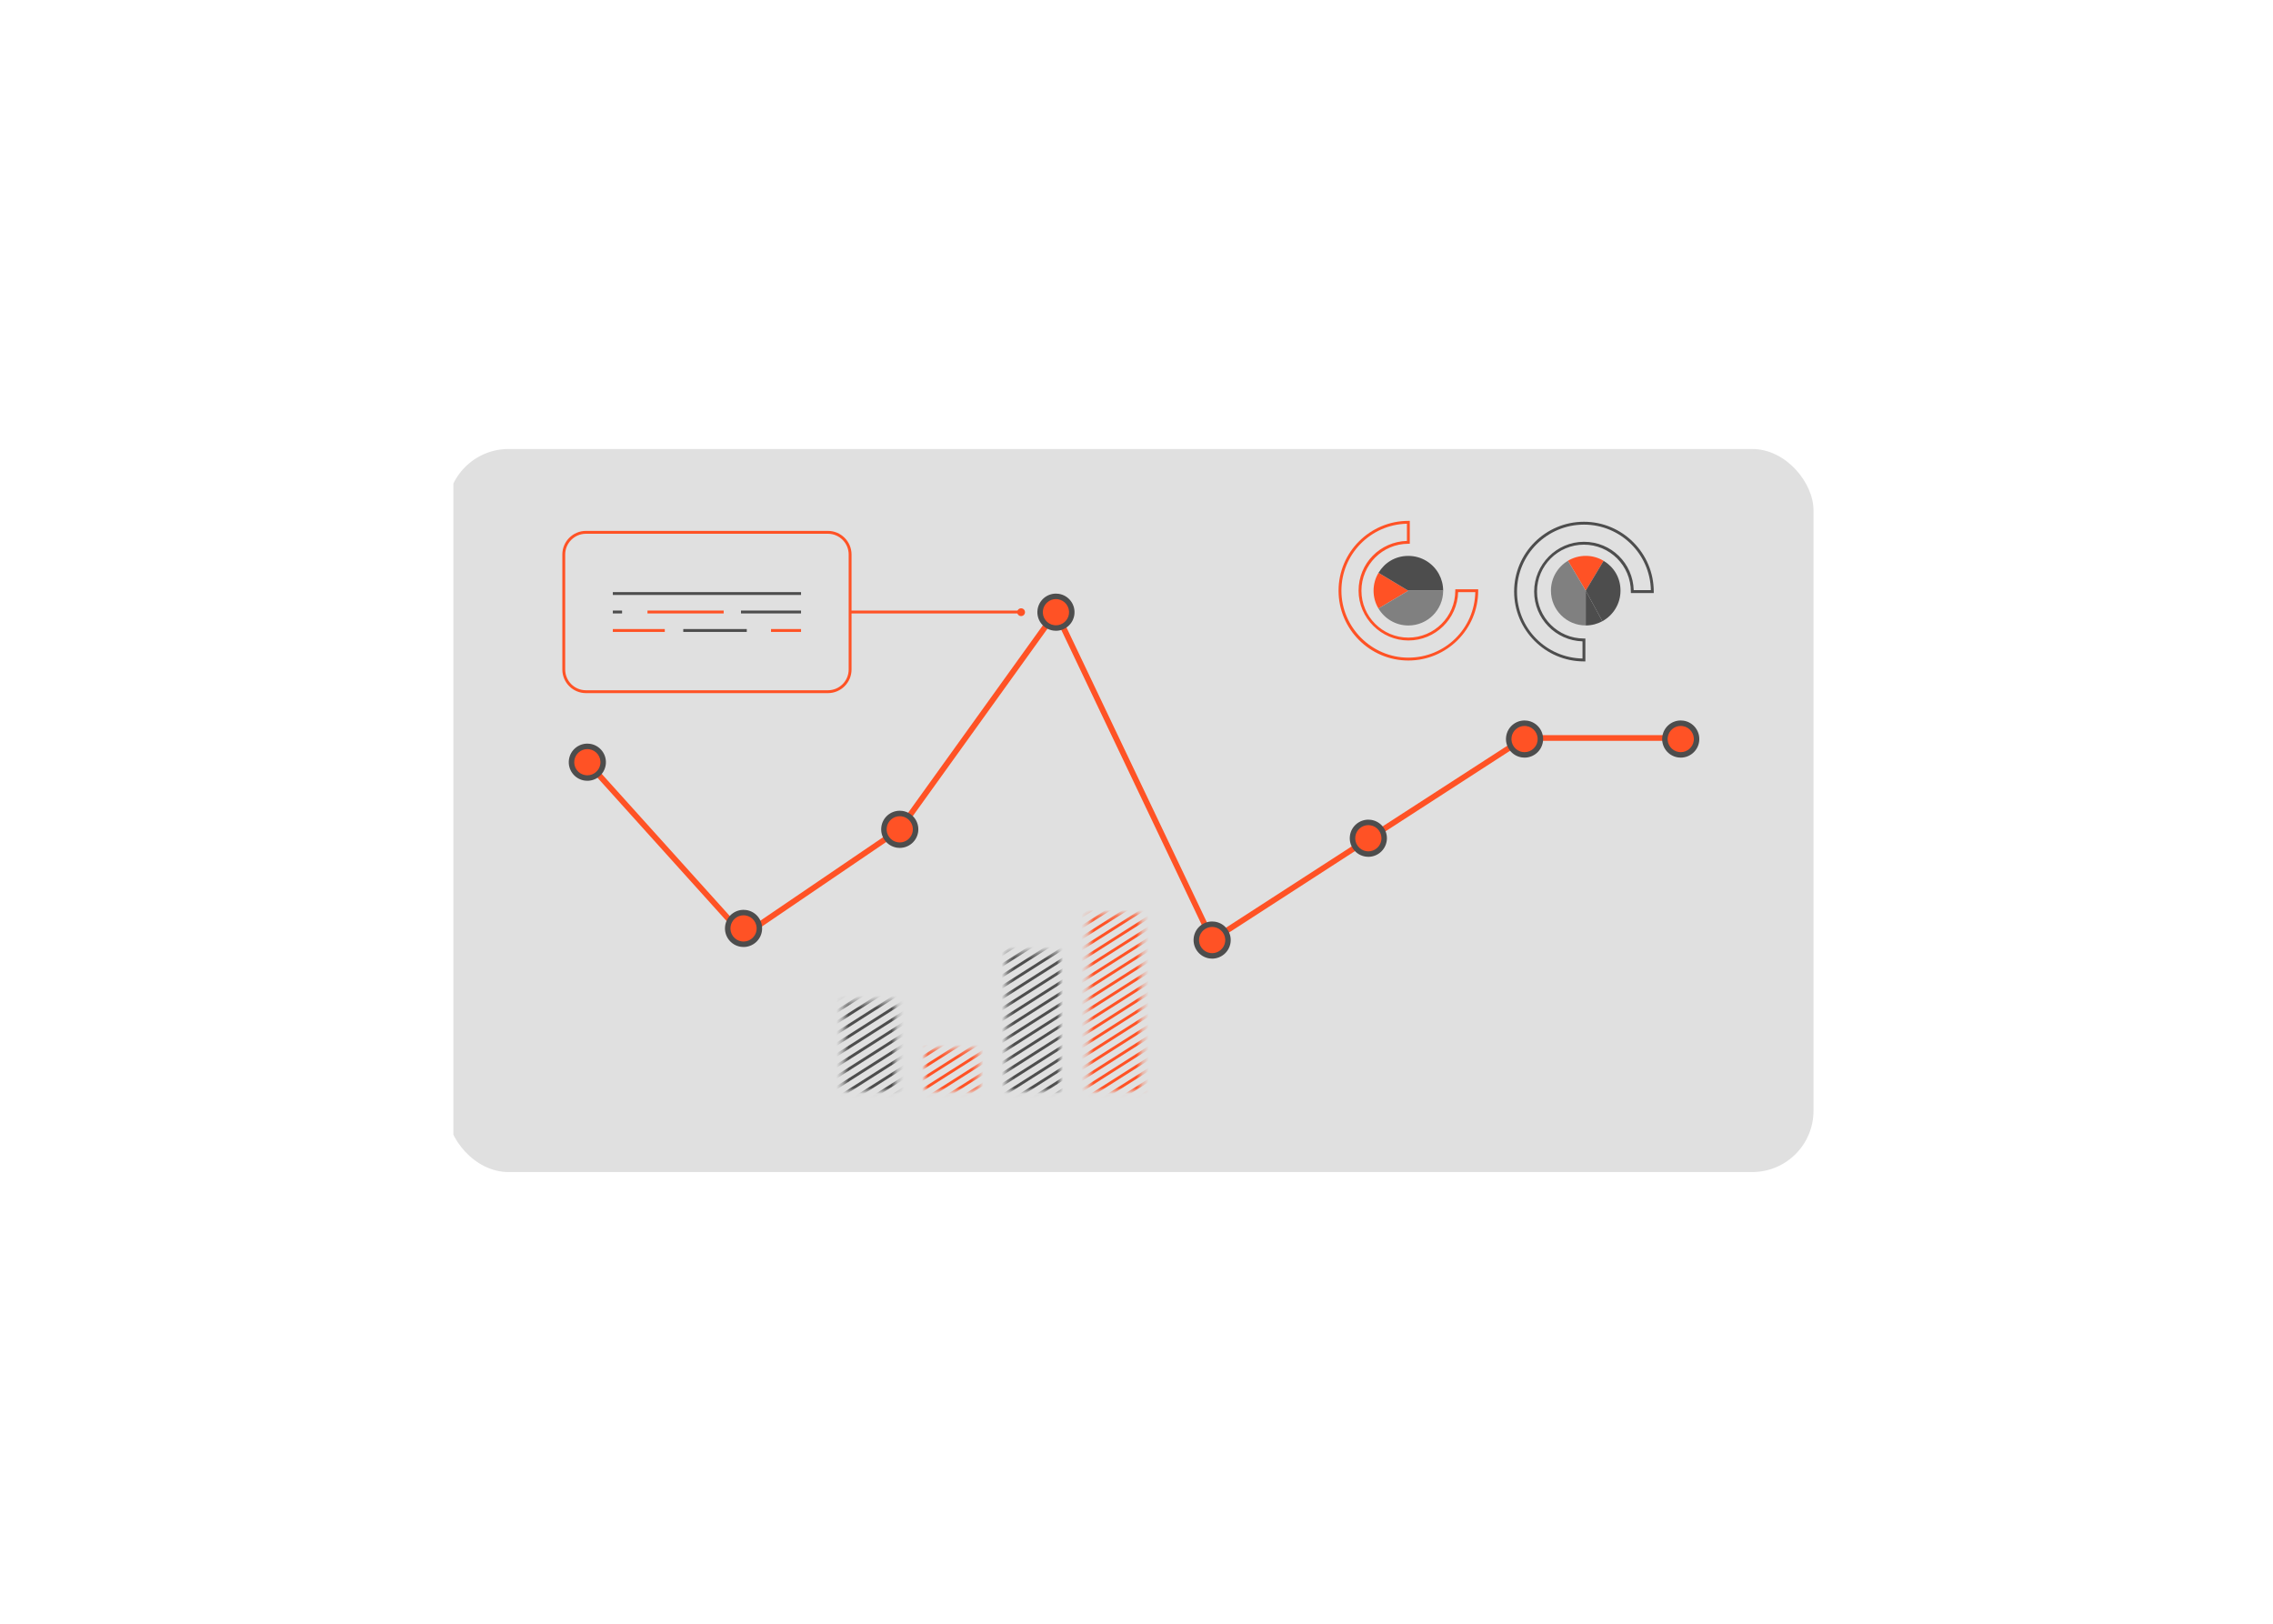 <svg width="371" height="265" viewBox="0 0 371 265" fill="none" xmlns="http://www.w3.org/2000/svg">
<g clip-path="url(#clip0_1984_11364)">
<rect x="73" y="73.281" width="223" height="118" rx="10" fill="#E0E0E0"/>
<mask id="mask0_1984_11364" style="mask-type:luminance" maskUnits="userSpaceOnUse" x="137" y="163" width="10" height="16">
<path d="M146.242 178.023V163.576H137.642V178.023H146.242Z" fill="white"/>
</mask>
<g mask="url(#mask0_1984_11364)">
<path d="M148.506 155.417L134.863 164.095L135.114 164.489L148.757 155.811L148.506 155.417Z" fill="#4D4D4D"/>
<path d="M148.506 157.196L134.863 165.874L135.114 166.268L148.757 157.59L148.506 157.196Z" fill="#4D4D4D"/>
<path d="M148.506 158.972L134.863 167.65L135.114 168.045L148.757 159.367L148.506 158.972Z" fill="#4D4D4D"/>
<path d="M148.506 160.75L134.863 169.428L135.114 169.822L148.757 161.144L148.506 160.75Z" fill="#4D4D4D"/>
<path d="M148.506 162.526L134.863 171.204L135.114 171.598L148.757 162.92L148.506 162.526Z" fill="#4D4D4D"/>
<path d="M148.506 164.303L134.863 172.981L135.114 173.376L148.757 164.698L148.506 164.303Z" fill="#4D4D4D"/>
<path d="M148.506 166.08L134.863 174.758L135.114 175.152L148.757 166.474L148.506 166.08Z" fill="#4D4D4D"/>
<path d="M148.506 167.857L134.863 176.535L135.114 176.929L148.757 168.251L148.506 167.857Z" fill="#4D4D4D"/>
<path d="M148.504 169.633L134.861 178.311L135.112 178.705L148.755 170.027L148.504 169.633Z" fill="#4D4D4D"/>
<path d="M148.506 171.408L134.863 180.086L135.114 180.48L148.757 171.802L148.506 171.408Z" fill="#4D4D4D"/>
<path d="M148.506 173.186L134.863 181.864L135.114 182.258L148.757 173.58L148.506 173.186Z" fill="#4D4D4D"/>
<path d="M148.506 174.962L134.863 183.64L135.114 184.034L148.757 175.356L148.506 174.962Z" fill="#4D4D4D"/>
<path d="M148.506 176.738L134.863 185.416L135.114 185.81L148.757 177.132L148.506 176.738Z" fill="#4D4D4D"/>
</g>
<mask id="mask1_1984_11364" style="mask-type:luminance" maskUnits="userSpaceOnUse" x="150" y="171" width="10" height="8">
<path d="M159.594 178.022V171.295H150.993V178.022H159.594Z" fill="white"/>
</mask>
<g mask="url(#mask1_1984_11364)">
<path d="M163.11 162.527L149.467 171.205L149.718 171.599L163.36 162.921L163.11 162.527Z" fill="#FF5225"/>
<path d="M163.11 164.304L149.467 172.982L149.718 173.377L163.36 164.699L163.11 164.304Z" fill="#FF5225"/>
<path d="M163.11 166.081L149.467 174.759L149.718 175.153L163.36 166.475L163.11 166.081Z" fill="#FF5225"/>
<path d="M163.11 167.858L149.467 176.536L149.718 176.93L163.36 168.252L163.11 167.858Z" fill="#FF5225"/>
<path d="M163.11 169.635L149.467 178.312L149.718 178.707L163.36 170.029L163.11 169.635Z" fill="#FF5225"/>
<path d="M163.11 171.409L149.467 180.087L149.718 180.481L163.36 171.803L163.11 171.409Z" fill="#FF5225"/>
<path d="M163.11 173.187L149.467 181.865L149.718 182.259L163.36 173.581L163.11 173.187Z" fill="#FF5225"/>
<path d="M163.111 174.963L149.469 183.641L149.719 184.035L163.362 175.357L163.111 174.963Z" fill="#FF5225"/>
<path d="M163.111 176.739L149.469 185.417L149.719 185.811L163.362 177.133L163.111 176.739Z" fill="#FF5225"/>
</g>
<mask id="mask2_1984_11364" style="mask-type:luminance" maskUnits="userSpaceOnUse" x="164" y="155" width="9" height="24">
<path d="M172.947 178.022V155.467H164.347V178.022H172.947Z" fill="white"/>
</mask>
<g mask="url(#mask2_1984_11364)">
<path d="M174.793 146.535L161.15 155.213L161.401 155.607L175.044 146.929L174.793 146.535Z" fill="#4D4D4D"/>
<path d="M174.795 148.311L161.152 156.989L161.403 157.383L175.046 148.705L174.795 148.311Z" fill="#4D4D4D"/>
<path d="M174.795 150.089L161.152 158.767L161.403 159.161L175.046 150.483L174.795 150.089Z" fill="#4D4D4D"/>
<path d="M174.793 151.865L161.15 160.543L161.401 160.937L175.044 152.259L174.793 151.865Z" fill="#4D4D4D"/>
<path d="M174.793 153.642L161.15 162.32L161.401 162.714L175.044 154.036L174.793 153.642Z" fill="#4D4D4D"/>
<path d="M174.793 155.418L161.15 164.096L161.401 164.49L175.044 155.812L174.793 155.418Z" fill="#4D4D4D"/>
<path d="M174.793 157.197L161.15 165.875L161.401 166.269L175.044 157.591L174.793 157.197Z" fill="#4D4D4D"/>
<path d="M174.793 158.974L161.15 167.652L161.401 168.046L175.044 159.368L174.793 158.974Z" fill="#4D4D4D"/>
<path d="M174.793 160.751L161.15 169.429L161.401 169.823L175.044 161.145L174.793 160.751Z" fill="#4D4D4D"/>
<path d="M174.793 162.528L161.15 171.206L161.401 171.6L175.044 162.922L174.793 162.528Z" fill="#4D4D4D"/>
<path d="M174.793 164.304L161.15 172.982L161.401 173.377L175.044 164.699L174.793 164.304Z" fill="#4D4D4D"/>
<path d="M174.793 166.082L161.15 174.76L161.401 175.154L175.044 166.476L174.793 166.082Z" fill="#4D4D4D"/>
<path d="M174.793 167.858L161.15 176.536L161.401 176.93L175.044 168.252L174.793 167.858Z" fill="#4D4D4D"/>
<path d="M174.793 169.635L161.15 178.312L161.401 178.707L175.044 170.029L174.793 169.635Z" fill="#4D4D4D"/>
<path d="M174.793 171.409L161.15 180.087L161.401 180.481L175.044 171.803L174.793 171.409Z" fill="#4D4D4D"/>
<path d="M174.793 173.188L161.15 181.866L161.401 182.26L175.044 173.582L174.793 173.188Z" fill="#4D4D4D"/>
<path d="M174.793 174.962L161.15 183.64L161.401 184.034L175.044 175.356L174.793 174.962Z" fill="#4D4D4D"/>
<path d="M174.793 176.738L161.15 185.416L161.401 185.81L175.044 177.132L174.793 176.738Z" fill="#4D4D4D"/>
</g>
<mask id="mask3_1984_11364" style="mask-type:luminance" maskUnits="userSpaceOnUse" x="177" y="149" width="10" height="30">
<path d="M186.299 178.024V149.276H177.698V178.024H186.299Z" fill="white"/>
</mask>
<g mask="url(#mask3_1984_11364)">
<path d="M188.985 141.33L175.342 150.008L175.593 150.402L189.235 141.724L188.985 141.33Z" fill="#FF5225"/>
<path d="M188.983 143.109L175.34 151.787L175.591 152.181L189.233 143.503L188.983 143.109Z" fill="#FF5225"/>
<path d="M188.983 144.885L175.34 153.563L175.591 153.958L189.233 145.28L188.983 144.885Z" fill="#FF5225"/>
<path d="M188.983 146.661L175.34 155.339L175.591 155.733L189.233 147.055L188.983 146.661Z" fill="#FF5225"/>
<path d="M188.985 148.437L175.342 157.115L175.593 157.509L189.235 148.831L188.985 148.437Z" fill="#FF5225"/>
<path d="M188.985 150.213L175.342 158.891L175.593 159.285L189.235 150.607L188.985 150.213Z" fill="#FF5225"/>
<path d="M188.985 151.99L175.342 160.668L175.593 161.062L189.235 152.384L188.985 151.99Z" fill="#FF5225"/>
<path d="M188.983 153.769L175.34 162.447L175.591 162.841L189.233 154.163L188.983 153.769Z" fill="#FF5225"/>
<path d="M188.981 155.547L175.338 164.225L175.589 164.619L189.231 155.941L188.981 155.547Z" fill="#FF5225"/>
<path d="M188.981 157.323L175.338 166.001L175.589 166.395L189.231 157.717L188.981 157.323Z" fill="#FF5225"/>
<path d="M188.983 159.1L175.34 167.778L175.591 168.172L189.233 159.494L188.983 159.1Z" fill="#FF5225"/>
<path d="M188.983 160.876L175.34 169.554L175.591 169.948L189.233 161.27L188.983 160.876Z" fill="#FF5225"/>
<path d="M188.981 162.652L175.338 171.33L175.589 171.724L189.231 163.046L188.981 162.652Z" fill="#FF5225"/>
<path d="M188.981 164.429L175.338 173.107L175.589 173.502L189.231 164.824L188.981 164.429Z" fill="#FF5225"/>
<path d="M188.981 166.206L175.338 174.884L175.589 175.278L189.231 166.6L188.981 166.206Z" fill="#FF5225"/>
<path d="M188.981 167.982L175.338 176.66L175.589 177.054L189.231 168.376L188.981 167.982Z" fill="#FF5225"/>
<path d="M188.983 169.76L175.34 178.438L175.591 178.832L189.233 170.154L188.983 169.76Z" fill="#FF5225"/>
<path d="M188.983 171.534L175.34 180.212L175.591 180.606L189.233 171.928L188.983 171.534Z" fill="#FF5225"/>
<path d="M188.983 173.31L175.34 181.988L175.591 182.382L189.233 173.704L188.983 173.31Z" fill="#FF5225"/>
<path d="M188.983 175.088L175.34 183.766L175.591 184.16L189.233 175.482L188.983 175.088Z" fill="#FF5225"/>
<path d="M188.983 176.864L175.34 185.542L175.591 185.936L189.233 177.258L188.983 176.864Z" fill="#FF5225"/>
</g>
<path d="M197.654 154.1L172.27 100.795L147.189 135.688L121.287 153.301L95.519 124.707L96.214 124.082L121.436 152.071L146.526 135.008L172.435 98.967L198.041 152.738L248.701 119.973H274.334V120.907H248.976L197.654 154.1Z" fill="#FF5225"/>
<path d="M95.871 126.981C95.747 126.981 95.622 126.971 95.498 126.953C94.087 126.75 93.104 125.436 93.308 124.024C93.49 122.761 94.589 121.808 95.864 121.808C95.988 121.808 96.113 121.817 96.237 121.835C96.921 121.934 97.525 122.293 97.939 122.846C98.352 123.399 98.526 124.08 98.427 124.763C98.245 126.027 97.146 126.981 95.871 126.981Z" fill="#FF5225"/>
<path d="M95.863 122.254C95.965 122.254 96.069 122.261 96.172 122.276C97.34 122.444 98.154 123.532 97.985 124.7C97.834 125.747 96.926 126.535 95.87 126.535C95.767 126.535 95.664 126.528 95.56 126.513C94.994 126.431 94.493 126.134 94.151 125.676C93.809 125.219 93.665 124.655 93.747 124.089C93.899 123.043 94.807 122.254 95.863 122.254ZM95.863 121.362C94.38 121.362 93.084 122.452 92.865 123.961C92.626 125.619 93.776 127.156 95.434 127.395C95.58 127.416 95.727 127.426 95.87 127.426C97.352 127.426 98.649 126.336 98.867 124.827C99.106 123.169 97.956 121.632 96.299 121.393C96.152 121.372 96.006 121.362 95.863 121.362Z" fill="#4D4D4D"/>
<path d="M121.365 154.107C121.242 154.107 121.116 154.097 120.992 154.079C119.581 153.876 118.598 152.562 118.802 151.15C118.984 149.887 120.083 148.934 121.358 148.934C121.482 148.934 121.607 148.943 121.731 148.961C122.415 149.06 123.02 149.419 123.433 149.972C123.847 150.524 124.021 151.206 123.922 151.889C123.739 153.153 122.641 154.107 121.365 154.107Z" fill="#FF5225"/>
<path d="M121.359 149.381C121.461 149.381 121.565 149.388 121.669 149.403C122.836 149.571 123.65 150.659 123.481 151.827C123.33 152.873 122.421 153.662 121.366 153.662C121.263 153.662 121.16 153.655 121.056 153.64C120.488 153.558 119.988 153.258 119.647 152.803C119.307 152.348 119.161 151.784 119.243 151.216C119.395 150.17 120.303 149.381 121.359 149.381ZM121.359 148.489C119.876 148.489 118.58 149.578 118.362 151.088C118.122 152.746 119.272 154.283 120.93 154.522C121.076 154.543 121.223 154.553 121.366 154.553C122.848 154.553 124.145 153.463 124.363 151.953C124.603 150.296 123.453 148.759 121.795 148.52C121.648 148.499 121.502 148.489 121.359 148.489Z" fill="#4D4D4D"/>
<path d="M146.862 137.934C146.738 137.934 146.612 137.924 146.489 137.906C145.078 137.703 144.094 136.389 144.298 134.977C144.481 133.714 145.579 132.761 146.854 132.761C146.978 132.761 147.103 132.77 147.227 132.788C147.911 132.887 148.516 133.246 148.929 133.799C149.343 134.352 149.517 135.033 149.418 135.716C149.235 136.981 148.137 137.934 146.862 137.934Z" fill="#FF5225"/>
<path d="M146.855 133.207C146.957 133.207 147.061 133.214 147.165 133.229C148.333 133.397 149.146 134.485 148.977 135.653C148.826 136.7 147.917 137.489 146.862 137.489C146.759 137.489 146.656 137.481 146.552 137.466C145.981 137.384 145.482 137.082 145.144 136.629C144.805 136.176 144.656 135.613 144.738 135.042C144.89 133.996 145.798 133.207 146.854 133.207H146.855ZM146.855 132.315C145.372 132.315 144.076 133.405 143.858 134.914C143.618 136.572 144.768 138.109 146.426 138.348C146.572 138.369 146.719 138.379 146.862 138.379C148.344 138.379 149.641 137.29 149.859 135.78C150.099 134.122 148.949 132.585 147.291 132.346C147.144 132.325 146.998 132.315 146.855 132.315Z" fill="#4D4D4D"/>
<path d="M172.356 102.498C172.232 102.498 172.107 102.489 171.983 102.471C170.572 102.267 169.589 100.954 169.792 99.542C169.975 98.279 171.073 97.325 172.349 97.325C172.472 97.325 172.598 97.335 172.722 97.353C173.406 97.451 174.01 97.81 174.423 98.363C174.837 98.916 175.011 99.598 174.912 100.281C174.73 101.545 173.631 102.498 172.356 102.498Z" fill="#FF5225"/>
<path d="M172.349 97.771C172.451 97.771 172.555 97.778 172.659 97.794C173.827 97.962 174.641 99.05 174.471 100.218C174.32 101.264 173.411 102.053 172.356 102.053C172.254 102.053 172.149 102.046 172.046 102.03C171.473 101.948 170.975 101.643 170.638 101.194C170.302 100.745 170.15 100.18 170.233 99.606C170.384 98.56 171.292 97.771 172.348 97.771H172.349ZM172.349 96.88C170.867 96.88 169.57 97.969 169.352 99.479C169.112 101.137 170.262 102.674 171.92 102.912C172.067 102.934 172.213 102.943 172.356 102.943C173.839 102.943 175.135 101.854 175.353 100.344C175.593 98.686 174.443 97.149 172.785 96.911C172.639 96.889 172.492 96.88 172.349 96.88Z" fill="#4D4D4D"/>
<path d="M197.85 156.006C197.726 156.006 197.601 155.997 197.477 155.979C196.066 155.775 195.083 154.462 195.287 153.05C195.469 151.786 196.568 150.833 197.843 150.833C197.967 150.833 198.092 150.843 198.216 150.86C198.9 150.959 199.504 151.318 199.917 151.871C200.331 152.424 200.505 153.106 200.406 153.788C200.224 155.053 199.125 156.006 197.85 156.006Z" fill="#FF5225"/>
<path d="M197.843 151.279C197.946 151.279 198.049 151.286 198.153 151.302C199.321 151.47 200.135 152.558 199.966 153.726C199.814 154.772 198.905 155.561 197.85 155.561C197.748 155.561 197.643 155.554 197.54 155.538C196.964 155.455 196.467 155.149 196.132 154.702C195.797 154.255 195.644 153.691 195.727 153.114C195.878 152.068 196.787 151.279 197.842 151.279H197.843ZM197.843 150.388C196.361 150.388 195.064 151.477 194.846 152.987C194.606 154.644 195.756 156.182 197.414 156.42C197.561 156.441 197.707 156.451 197.85 156.451C199.333 156.451 200.629 155.362 200.847 153.852C201.087 152.194 199.937 150.657 198.279 150.419C198.133 150.397 197.986 150.388 197.843 150.388Z" fill="#4D4D4D"/>
<path d="M223.344 139.388C223.22 139.388 223.095 139.378 222.971 139.361C221.56 139.157 220.577 137.844 220.781 136.431C220.963 135.168 222.062 134.215 223.337 134.215C223.461 134.215 223.586 134.224 223.71 134.242C224.394 134.341 224.998 134.7 225.412 135.253C225.825 135.806 225.999 136.487 225.9 137.17C225.718 138.435 224.619 139.388 223.344 139.388Z" fill="#FF5225"/>
<path d="M223.337 134.662C223.44 134.662 223.543 134.669 223.647 134.685C224.815 134.853 225.629 135.941 225.46 137.108C225.308 138.155 224.399 138.944 223.344 138.944C223.242 138.944 223.138 138.936 223.035 138.921C222.455 138.838 221.958 138.528 221.626 138.084C221.294 137.64 221.137 137.076 221.221 136.497C221.372 135.451 222.28 134.662 223.336 134.662H223.337ZM223.337 133.771C221.855 133.771 220.558 134.86 220.34 136.37C220.101 138.027 221.251 139.565 222.908 139.803C223.055 139.824 223.201 139.834 223.344 139.834C224.827 139.834 226.123 138.745 226.342 137.235C226.581 135.577 225.431 134.04 223.773 133.801C223.627 133.78 223.48 133.771 223.337 133.771Z" fill="#4D4D4D"/>
<path d="M248.842 123.201C248.718 123.201 248.593 123.192 248.469 123.174C247.058 122.97 246.075 121.657 246.279 120.245C246.461 118.982 247.56 118.028 248.835 118.028C248.959 118.028 249.084 118.038 249.208 118.056C249.892 118.155 250.496 118.513 250.91 119.066C251.323 119.619 251.497 120.301 251.398 120.984C251.216 122.248 250.117 123.201 248.842 123.201Z" fill="#FF5225"/>
<path d="M248.833 118.474C248.936 118.474 249.04 118.482 249.143 118.497C250.311 118.665 251.125 119.753 250.956 120.921C250.804 121.967 249.895 122.756 248.84 122.756C248.738 122.756 248.634 122.749 248.531 122.733C247.949 122.65 247.453 122.338 247.123 121.897C246.793 121.455 246.635 120.891 246.718 120.31C246.869 119.263 247.778 118.474 248.833 118.474ZM248.833 117.583C247.351 117.583 246.054 118.672 245.836 120.182C245.597 121.84 246.747 123.377 248.404 123.615C248.551 123.637 248.697 123.646 248.84 123.646C250.323 123.646 251.62 122.557 251.838 121.047C252.077 119.39 250.927 117.852 249.269 117.614C249.123 117.593 248.976 117.583 248.833 117.583Z" fill="#4D4D4D"/>
<path d="M274.336 123.201C274.212 123.201 274.087 123.192 273.963 123.174C272.552 122.97 271.569 121.657 271.773 120.245C271.955 118.982 273.054 118.028 274.329 118.028C274.453 118.028 274.578 118.038 274.702 118.056C275.386 118.155 275.99 118.513 276.404 119.066C276.817 119.619 276.991 120.301 276.892 120.984C276.71 122.248 275.611 123.201 274.336 123.201Z" fill="#FF5225"/>
<path d="M274.327 118.474C274.43 118.474 274.534 118.482 274.637 118.497C275.805 118.665 276.619 119.753 276.45 120.921C276.299 121.967 275.389 122.756 274.335 122.756C274.232 122.756 274.127 122.749 274.025 122.733C272.857 122.565 272.043 121.477 272.212 120.31C272.364 119.263 273.273 118.474 274.327 118.474ZM274.327 117.583C272.845 117.583 271.548 118.672 271.33 120.182C271.091 121.84 272.241 123.377 273.898 123.615C274.045 123.637 274.192 123.646 274.335 123.646C275.817 123.646 277.114 122.557 277.332 121.047C277.571 119.39 276.421 117.852 274.764 117.614C274.617 117.593 274.47 117.583 274.327 117.583Z" fill="#4D4D4D"/>
<path d="M229.873 107.798C223.59 107.798 218.479 102.685 218.479 96.403C218.479 90.12 223.59 85.008 229.873 85.008H230.107V88.744H229.873C225.65 88.744 222.214 92.179 222.214 96.403C222.214 100.626 225.65 104.062 229.873 104.062C234.097 104.062 237.534 100.626 237.534 96.403V96.169H241.27V96.403C241.27 102.687 236.157 107.798 229.875 107.798H229.873ZM229.64 85.476C223.722 85.601 218.946 90.454 218.946 96.402C218.946 102.349 223.848 107.329 229.873 107.329C235.899 107.329 240.675 102.553 240.8 96.635H237.997C237.873 101.009 234.277 104.528 229.873 104.528C225.47 104.528 221.747 100.882 221.747 96.402C221.747 91.921 225.266 88.403 229.64 88.279V85.476Z" fill="#FF5225"/>
<path d="M225.003 93.481C224.489 94.335 224.193 95.335 224.193 96.403C224.193 97.472 224.485 98.458 224.992 99.308L229.872 96.403L225.003 93.481Z" fill="#FF5225"/>
<path d="M234.858 93.681C233.894 91.919 232.023 90.725 229.873 90.725C227.723 90.725 225.997 91.831 225.004 93.482L229.873 96.404H235.552C235.552 95.418 235.3 94.49 234.858 93.682V93.681Z" fill="#4D4D4D"/>
<path d="M229.874 96.401L224.994 99.305C225.984 100.967 227.799 102.081 229.874 102.081C233.011 102.081 235.553 99.539 235.553 96.403H229.874V96.401Z" fill="#808080"/>
<path d="M258.765 107.944H258.532C252.248 107.944 247.137 102.832 247.137 96.549C247.137 90.267 252.249 85.154 258.532 85.154C264.814 85.154 269.927 90.267 269.927 96.549V96.783H266.191V96.549C266.191 92.326 262.755 88.89 258.53 88.89C254.306 88.89 250.871 92.326 250.871 96.549C250.871 100.773 254.307 104.208 258.53 104.208H258.764V107.944H258.765ZM258.532 85.62C252.505 85.62 247.604 90.523 247.604 96.548C247.604 102.573 252.38 107.35 258.298 107.473V104.671C253.925 104.547 250.406 100.95 250.406 96.548C250.406 92.146 254.051 88.422 258.532 88.422C263.012 88.422 266.53 91.942 266.655 96.314H269.458C269.333 90.395 264.481 85.619 258.532 85.619V85.62Z" fill="#4D4D4D"/>
<path d="M261.746 91.528C260.893 91.014 259.893 90.719 258.824 90.719C257.755 90.719 256.77 91.011 255.92 91.517L258.824 96.397L261.746 91.528Z" fill="#FF5225"/>
<path d="M261.543 101.382C263.306 100.418 264.5 98.547 264.5 96.398C264.5 94.248 263.394 92.521 261.742 91.528L258.82 96.398L261.542 101.382H261.543Z" fill="#4D4D4D"/>
<path d="M258.822 96.397V102.076C259.809 102.076 260.736 101.824 261.544 101.382L258.822 96.397Z" fill="#4D4D4D"/>
<path d="M255.92 91.518C254.259 92.508 253.145 94.323 253.145 96.397C253.145 99.534 255.686 102.076 258.823 102.076V96.397L255.919 91.518H255.92Z" fill="#808080"/>
<path d="M130.746 96.633H100.027V97.1H130.746V96.633Z" fill="#4D4D4D"/>
<path d="M130.745 99.647H120.945V100.115H130.745V99.647Z" fill="#4D4D4D"/>
<path d="M118.119 99.647H105.682V100.115H118.119V99.647Z" fill="#FF5225"/>
<path d="M101.535 99.647H100.027V100.115H101.535V99.647Z" fill="#4D4D4D"/>
<path d="M130.746 102.663H125.846V103.13H130.746V102.663Z" fill="#FF5225"/>
<path d="M121.889 102.663H111.523V103.13H121.889V102.663Z" fill="#4D4D4D"/>
<path d="M108.507 102.663H100.027V103.13H108.507V102.663Z" fill="#FF5225"/>
<path d="M135.136 113.119H95.637C93.513 113.119 91.785 111.391 91.785 109.267V90.497C91.785 88.374 93.513 86.645 95.637 86.645H135.136C137.26 86.645 138.988 88.374 138.988 90.497V109.267C138.988 111.391 137.26 113.119 135.136 113.119ZM95.637 87.112C93.77 87.112 92.251 88.63 92.251 90.497V109.267C92.251 111.134 93.769 112.653 95.637 112.653H135.136C137.003 112.653 138.522 111.135 138.522 109.267V90.497C138.522 88.631 137.004 87.112 135.136 87.112H95.637Z" fill="#FF5225"/>
<path d="M166.405 99.648H138.756V100.116H166.405V99.648Z" fill="#FF5225"/>
<path d="M167.302 99.912C167.302 100.263 167.017 100.548 166.666 100.548C166.316 100.548 166.031 100.263 166.031 99.912C166.031 99.562 166.316 99.277 166.666 99.277C167.017 99.277 167.302 99.562 167.302 99.912Z" fill="#FF5225"/>
</g>
<defs>
<clipPath id="clip0_1984_11364">
<rect width="222" height="222" fill="white" transform="translate(74 21.281)"/>
</clipPath>
</defs>
</svg>
